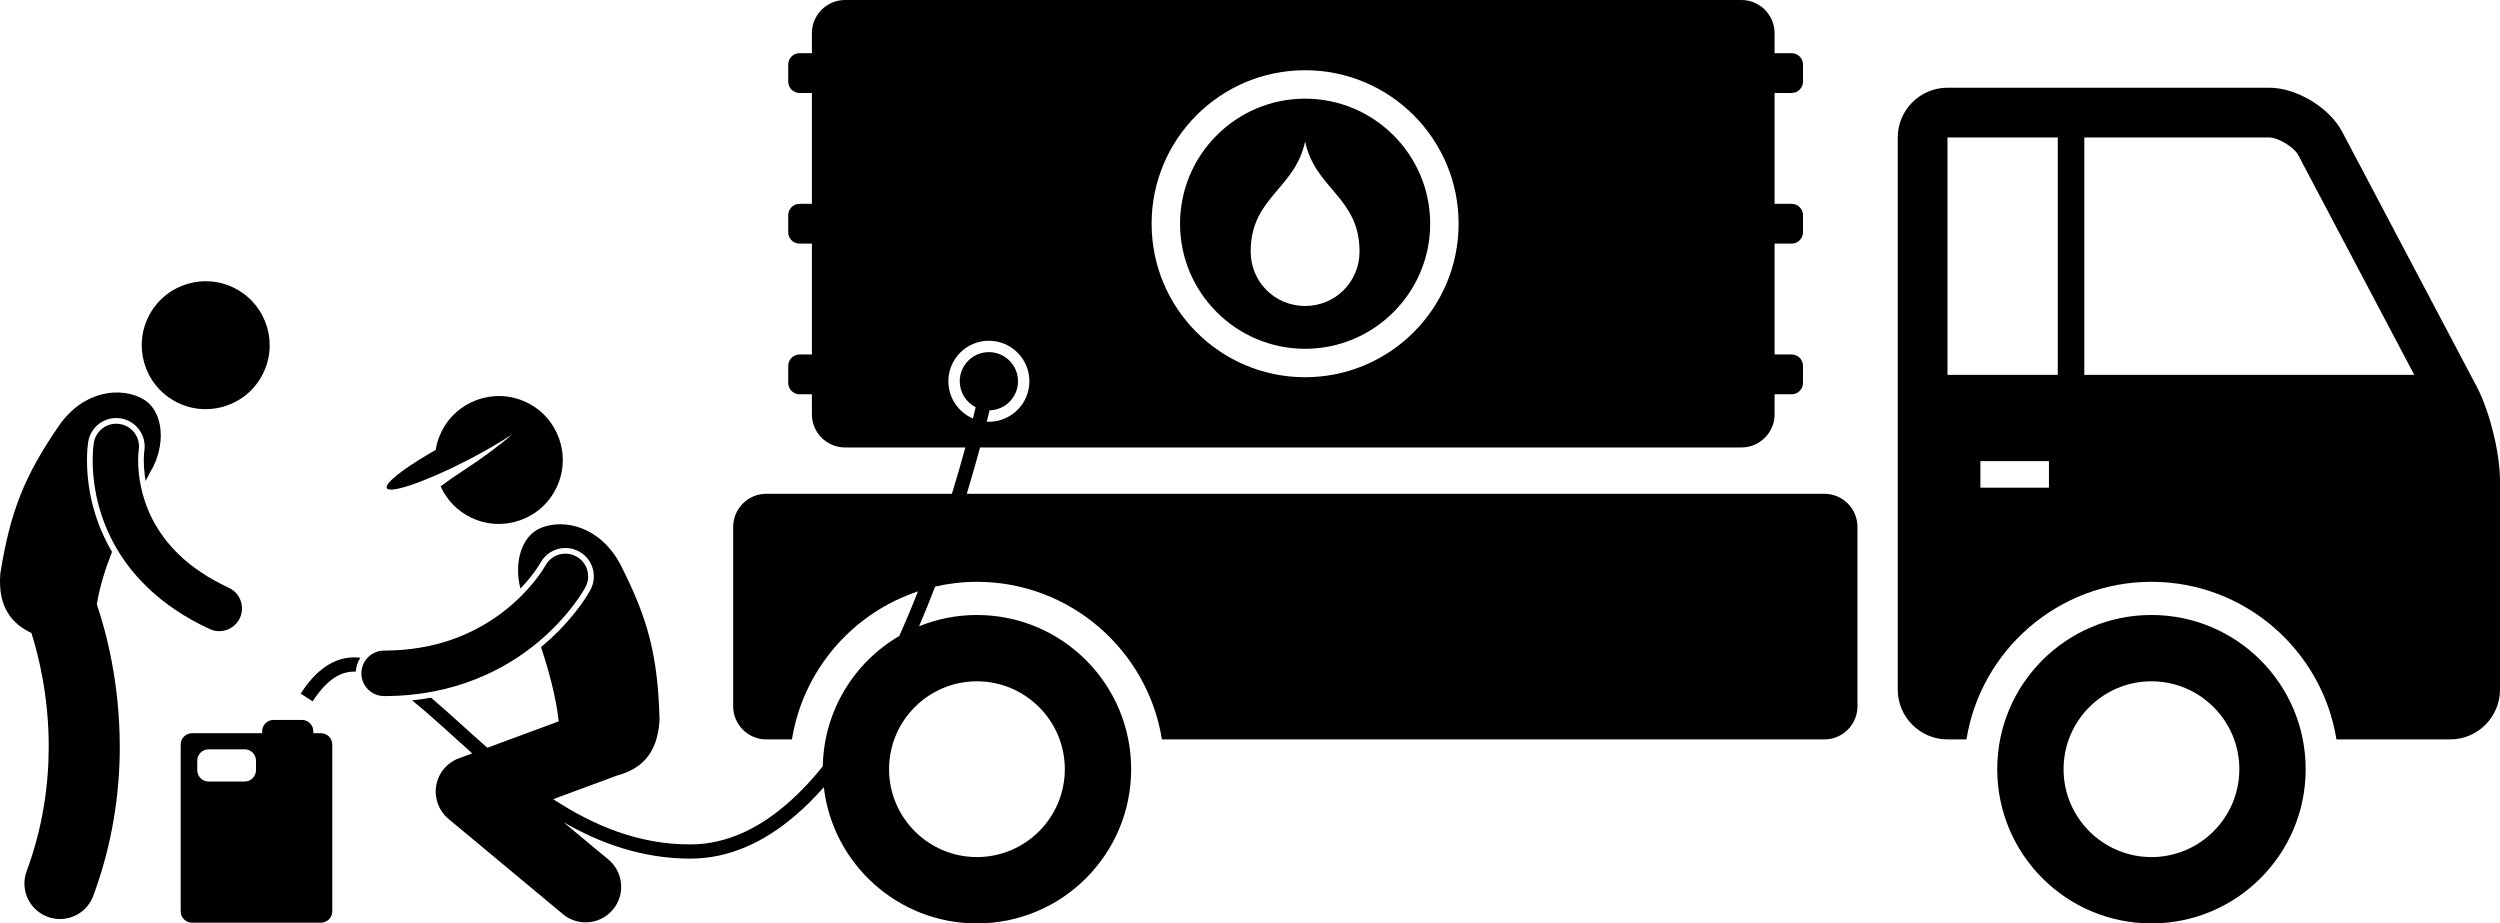 <?xml version="1.0" encoding="UTF-8" standalone="no"?>
<svg
   xmlns:dc="http://purl.org/dc/elements/1.1/"
   xmlns:cc="http://creativecommons.org/ns#"
   xmlns:rdf="http://www.w3.org/1999/02/22-rdf-syntax-ns#"
   xmlns:svg="http://www.w3.org/2000/svg"
   xmlns="http://www.w3.org/2000/svg"
   xmlns:sodipodi="http://sodipodi.sourceforge.net/DTD/sodipodi-0.dtd"
   xmlns:inkscape="http://www.inkscape.org/namespaces/inkscape"
   version="1.1"
   x="0px"
   y="0px"
   viewBox="0 0 879.499 324.859"
   xml:space="preserve"
   id="svg34"
   sodipodi:docname="noun_Water Truck_886290.svg"
   width="879.499"
   height="324.859"
   inkscape:version="0.92.2 5c3e80d, 2017-08-06"><defs
     id="defs38" /><sodipodi:namedview
     pagecolor="#ffffff"
     bordercolor="#666666"
     borderopacity="1"
     objecttolerance="10"
     gridtolerance="10"
     guidetolerance="10"
     inkscape:pageopacity="0"
     inkscape:pageshadow="2"
     inkscape:window-width="1112"
     inkscape:window-height="725"
     id="namedview36"
     showgrid="false"
     fit-margin-top="0"
     fit-margin-left="0"
     fit-margin-right="0"
     fit-margin-bottom="0"
     inkscape:zoom="0.52098431"
     inkscape:cx="181.32875"
     inkscape:cy="121.82337"
     inkscape:window-x="0"
     inkscape:window-y="0"
     inkscape:window-maximized="0"
     inkscape:current-layer="svg34" /><g
     id="g28"
     transform="translate(5.1714381e-5)"><g
       id="g8"><ellipse
         transform="matrix(0.483,-0.876,0.876,0.483,-68.976,126.125)"
         cx="72.323"
         cy="121.476"
         rx="22.493"
         ry="22.495"
         id="ellipse2" /><path
         d="m 11.053,222.669 c 2.598,8.225 6.109,22.59 6.084,40.003 -0.002,13.218 -1.977,28.171 -7.763,43.799 -2.398,6.474 0.907,13.666 7.382,16.064 1.431,0.53 2.896,0.781 4.339,0.781 5.08,0 9.855,-3.12 11.725,-8.163 6.954,-18.781 9.321,-36.776 9.319,-52.482 -0.027,-22.585 -4.812,-40.462 -8.082,-50.083 1.019,-6.156 2.965,-12.393 5.353,-18.441 -0.653,-1.106 -1.242,-2.179 -1.767,-3.206 -5.813,-11.31 -7.039,-21.98 -7.043,-28.937 0,-3.727 0.358,-6.097 0.43,-6.537 0.787,-4.864 4.934,-8.399 9.862,-8.399 0.534,0 1.073,0.043 1.604,0.13 5.412,0.876 9.127,5.996 8.284,11.409 -0.022,0.17 -0.046,0.368 -0.071,0.65 -0.051,0.561 -0.109,1.494 -0.109,2.745 -0.002,1.738 0.123,4.247 0.635,7.215 0.56,-1.088 1.108,-2.157 1.626,-3.18 5.467,-8.799 5.093,-21.282 -2.542,-25.65 -7.638,-4.37 -20.807,-3.272 -29.633,9.45 -12.034,17.565 -17.011,29.805 -20.562,51.886 -1.022,12.232 4.417,17.88 10.929,20.946 z"
         id="path4"
         inkscape:connector-curvature="0" /><path
         d="m 48.718,159.08 c 0.028,-0.318 0.055,-0.544 0.071,-0.669 0.008,-0.063 0.014,-0.101 0.016,-0.111 v 0 c 0.676,-4.344 -2.283,-8.423 -6.627,-9.127 -4.362,-0.706 -8.469,2.257 -9.176,6.619 -0.057,0.346 -0.402,2.607 -0.402,6.21 0.004,6.288 1.042,16.779 6.824,28.03 5.747,11.25 16.417,23.018 34.351,31.271 1.089,0.504 2.231,0.742 3.356,0.742 3.021,0.001 5.912,-1.719 7.266,-4.641 1.854,-4.01 0.108,-8.765 -3.9,-10.619 -14.95,-6.965 -22.547,-15.813 -26.848,-24.076 -4.266,-8.263 -5.054,-16.184 -5.048,-20.706 0,-1.285 0.06,-2.286 0.117,-2.923 z"
         id="path6"
         inkscape:connector-curvature="0" /></g><g
       id="g26"><path
         d="M 871.33,136.053 823.97,46.336 C 819.477,37.823 807.925,30.858 798.298,30.858 H 685.127 c -9.625,0 -17.502,7.875 -17.502,17.502 v 194.261 c 0,9.626 7.877,17.502 17.502,17.502 h 6.673 c 5.036,-31.385 32.296,-55.441 65.08,-55.441 32.782,0 60.044,24.056 65.079,55.441 h 40.039 c 9.626,0 17.501,-7.876 17.501,-17.502 v -73.589 c 0,-9.626 -3.676,-24.466 -8.169,-32.979 z M 723.926,48.358 v 83.53 h -38.8 v -83.53 z m -3.111,123.202 h -24.114 v -9.334 h 24.114 z m 12.446,-39.671 v -83.53 h 65.038 c 3.116,0 8.736,3.393 10.191,6.147 l 40.851,77.384 h -116.08 z"
         id="path10"
         inkscape:connector-curvature="0" /><path
         d="m 756.88,216.35 c -29.963,0 -54.254,24.29 -54.254,54.253 0,29.964 24.291,54.254 54.254,54.254 29.963,0 54.254,-24.29 54.254,-54.254 C 811.133,240.64 786.842,216.35 756.88,216.35 Z m 30.917,54.252 c 0,17.049 -13.869,30.919 -30.919,30.919 -17.047,0 -30.917,-13.87 -30.917,-30.919 0,-17.048 13.87,-30.917 30.917,-30.917 17.05,0 30.919,13.869 30.919,30.917 z"
         id="path12"
         inkscape:connector-curvature="0" /><path
         d="m 459.136,122.707 c 24.263,0 44.002,-19.74 44.002,-44 0,-24.262 -19.739,-44 -44.002,-44 -24.261,0 -44,19.738 -44,44 0,24.26 19.74,44 44,44 z m 0,-72.942 c 3.562,16.849 19.146,19.591 19.146,38.737 0,10.723 -8.573,19.146 -19.146,19.146 -10.574,0 -19.146,-8.424 -19.146,-19.146 0,-19.147 15.586,-21.889 19.146,-38.737 z"
         id="path14"
         inkscape:connector-curvature="0" /><path
         d="m 144.394,170.69 c 5.191,-1.724 12.312,-4.792 19.954,-8.723 6.114,-3.144 11.581,-6.335 15.789,-9.135 -4.074,3.61 -10.145,8.156 -17.18,12.729 -2.809,1.826 -5.475,3.709 -7.955,5.535 2.122,4.692 5.852,8.687 10.871,11.061 11.232,5.311 24.641,0.512 29.951,-10.719 5.314,-11.23 0.514,-24.645 -10.717,-29.953 -11.232,-5.309 -24.643,-0.51 -29.956,10.722 -0.934,1.977 -1.549,4.02 -1.877,6.076 -0.741,0.421 -1.467,0.839 -2.175,1.254 -9.557,5.607 -15.83,10.57 -15.006,12.179 0.511,0.988 3.623,0.527 8.301,-1.026 z"
         id="path16"
         inkscape:connector-curvature="0" /><path
         d="m 190.109,198.026 c 1.758,-3.244 5.129,-5.248 8.805,-5.248 1.637,0 3.271,0.41 4.721,1.188 2.354,1.26 4.077,3.361 4.85,5.918 0.771,2.558 0.503,5.261 -0.759,7.614 -1.39,2.512 -6.629,11.174 -17.246,20.019 -0.049,0.04 -0.1,0.081 -0.148,0.122 2.734,8.295 5.238,17.316 6.232,26.135 l -25.119,9.289 c -7.072,-6.214 -13.619,-12.366 -19.788,-17.607 -2.161,0.385 -4.394,0.7 -6.702,0.935 6.424,5.125 13.424,11.75 21.164,18.642 l -4.674,1.729 c -4.189,1.547 -7.229,5.206 -7.984,9.61 -0.755,4.4 0.892,8.863 4.324,11.722 l 40.25,33.5 c 2.335,1.943 5.17,2.892 7.988,2.892 3.585,0.001 7.143,-1.533 9.614,-4.503 4.417,-5.307 3.696,-13.188 -1.608,-17.605 l -15.76,-13.114 c 13.048,7.51 27.758,12.763 44.524,12.803 13.799,-0.007 26.129,-5.859 37.011,-15.181 3.485,-2.985 6.822,-6.323 10.011,-9.943 3.141,26.976 26.056,47.916 53.873,47.916 29.964,0 54.253,-24.29 54.253,-54.254 0,-29.963 -24.289,-54.253 -54.253,-54.253 -7.203,0 -14.073,1.416 -20.362,3.966 1.998,-4.666 3.883,-9.337 5.655,-13.96 4.732,-1.083 9.649,-1.674 14.706,-1.674 32.783,0 60.045,24.056 65.081,55.441 H 641.79 c 6.444,0 11.668,-5.225 11.668,-11.668 v -63.078 c 0,-6.444 -5.224,-11.668 -11.668,-11.668 H 340.12 c 1.793,-5.914 3.347,-11.405 4.663,-16.295 h 267.845 c 6.444,0 11.668,-5.225 11.668,-11.668 v -7.039 h 5.999 c 2.209,0 4,-1.791 4,-4 v -6 c 0,-2.209 -1.791,-4 -4,-4 h -5.999 v -39 h 5.999 c 2.209,0 4,-1.791 4,-4 v -6 c 0,-2.209 -1.791,-4 -4,-4 h -5.999 v -39 h 5.999 c 2.209,0 4,-1.791 4,-4 v -6 c 0,-2.209 -1.791,-4 -4,-4 h -5.999 V 11.67 C 624.296,5.223 619.072,0 612.628,0 H 297.296 c -6.444,0 -11.668,5.223 -11.668,11.668 v 7.039 h -4.333 c -2.209,0 -4,1.791 -4,4 v 6 c 0,2.209 1.791,4 4,4 h 4.333 v 39 h -4.333 c -2.209,0 -4,1.791 -4,4 v 6 c 0,2.209 1.791,4 4,4 h 4.333 v 39 h -4.333 c -2.209,0 -4,1.791 -4,4 v 6 c 0,2.209 1.791,4 4,4 h 4.333 v 7.039 c 0,6.443 5.224,11.668 11.668,11.668 h 42.307 c -1.338,4.917 -2.907,10.407 -4.711,16.295 H 269.6 c -6.444,0 -11.668,5.224 -11.668,11.668 v 63.078 c 0,6.443 5.224,11.668 11.668,11.668 h 9.007 c 3.925,-24.456 21.346,-44.445 44.358,-52.087 -2.057,5.224 -4.259,10.486 -6.603,15.703 -15.831,9.251 -26.546,26.282 -26.904,45.855 -2.269,2.813 -4.602,5.476 -7.005,7.94 -1.257,1.289 -2.532,2.513 -3.82,3.693 -10.793,9.885 -22.701,15.84 -35.841,15.838 -18.244,0.014 -34.11,-6.716 -48.166,-15.921 l 22.663,-8.382 c 7.312,-2.004 14.118,-6.725 14.741,-19.674 -0.627,-22.357 -3.954,-35.144 -13.585,-54.133 -7.081,-13.77 -19.995,-16.582 -28.137,-13.252 -7.102,2.904 -9.533,12.652 -7.208,21.358 3.426,-3.609 5.524,-6.665 6.319,-7.905 0.429,-0.667 0.649,-1.053 0.69,-1.13 z M 405.136,78.707 c 0,-29.824 24.177,-54 54,-54 29.823,0 54,24.176 54,54 0,29.822 -24.177,54 -54,54 -29.823,0 -54,-24.178 -54,-54 z m -71.5,55.42 c 0,-7.87 6.38,-14.25 14.25,-14.25 7.87,0 14.25,6.38 14.25,14.25 0,7.87 -6.38,14.25 -14.25,14.25 -0.251,0 -0.496,-0.024 -0.744,-0.038 0.356,-1.424 0.681,-2.745 0.977,-3.974 5.545,-0.125 10.019,-4.665 10.019,-10.238 0,-5.65 -4.599,-10.25 -10.251,-10.25 -5.652,0 -10.251,4.6 -10.251,10.25 0,3.98 2.285,7.43 5.608,9.127 -0.296,1.225 -0.62,2.547 -0.976,3.969 -5.076,-2.181 -8.632,-7.222 -8.632,-13.096 z m 40.968,136.475 c 0,17.049 -13.869,30.919 -30.92,30.919 -17.046,0 -30.916,-13.87 -30.916,-30.919 0,-17.048 13.87,-30.917 30.916,-30.917 17.051,0 30.92,13.869 30.92,30.917 z"
         id="path18"
         inkscape:connector-curvature="0" /><path
         d="m 124.697,236.257 c 0.154,-0.002 0.313,0.011 0.469,0.015 0.108,-1.793 0.684,-3.46 1.617,-4.877 -0.693,-0.078 -1.389,-0.133 -2.086,-0.138 -6.977,-0.031 -13.389,4.14 -18.91,12.761 l 4.197,2.717 c 5.174,-7.888 9.84,-10.449 14.713,-10.478 z"
         id="path20"
         inkscape:connector-curvature="0" /><path
         d="m 127.136,236.877 c 0,4.418 3.581,7.999 8.001,7.999 0.043,0 0.088,0 0.13,0 24.73,0.001 42.633,-9.453 53.932,-18.897 11.37,-9.47 16.43,-18.824 16.765,-19.424 2.085,-3.894 0.62,-8.742 -3.273,-10.827 -3.885,-2.082 -8.717,-0.632 -10.813,3.237 h -10e-4 c 0,0.002 -0.239,0.442 -0.772,1.27 -1.86,2.903 -7.138,10.182 -16.227,16.577 -9.121,6.399 -21.893,12.042 -39.74,12.065 -4.421,0 -8.002,3.581 -8.002,8 z"
         id="path22"
         inkscape:connector-curvature="0" /><path
         d="m 92.229,257.272 v 0.667 H 67.561 c -2.209,0 -4,1.791 -4,4 v 58.666 c 0,2.209 1.791,4 4,4 h 45.334 c 2.209,0 4,-1.791 4,-4 V 261.94 c 0,-2.209 -1.791,-4 -4,-4 h -2.666 v -0.667 c 0,-2.209 -1.791,-4 -4,-4 h -10 c -2.209,0 -4,1.791 -4,3.999 z m -2.168,13.668 c 0,2.209 -1.791,4 -4,4 H 73.395 c -2.209,0 -4,-1.791 -4,-4 v -3.334 c 0,-2.209 1.791,-4 4,-4 h 12.666 c 2.209,0 4,1.791 4,4 z"
         id="path24"
         inkscape:connector-curvature="0" /></g></g></svg>